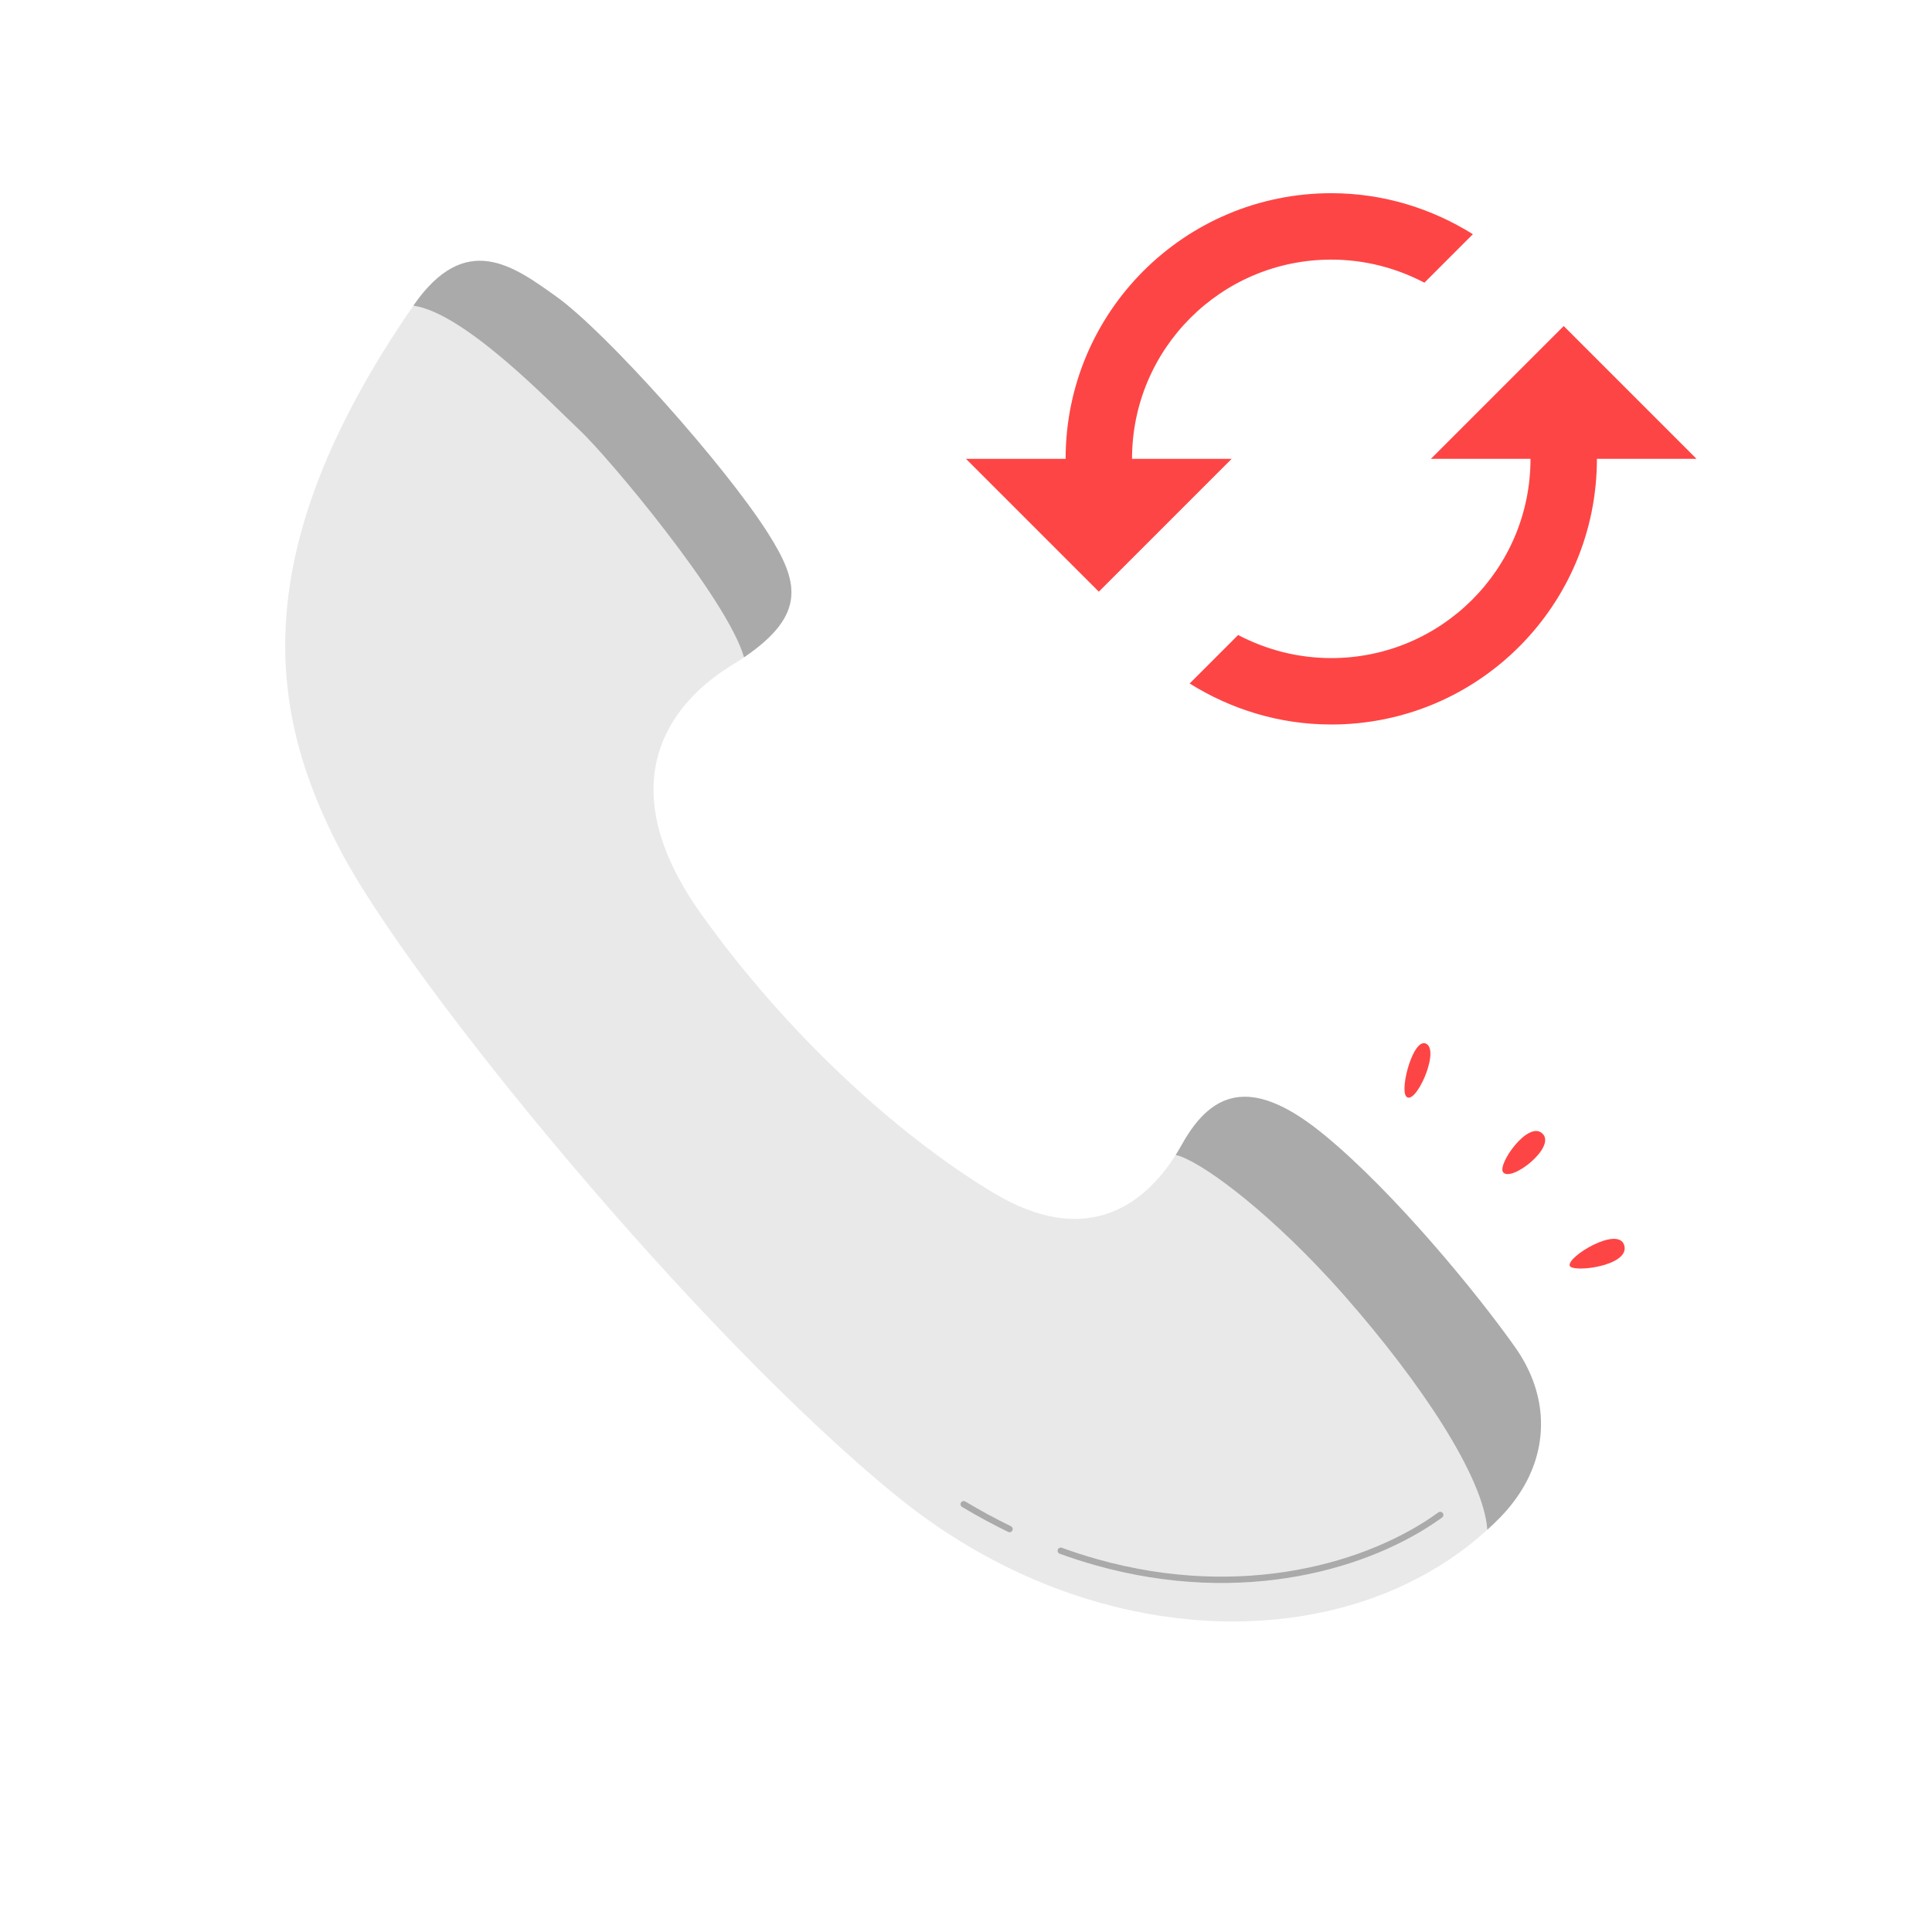 <svg width="80" height="80" viewBox="0 0 80 80" fill="none" xmlns="http://www.w3.org/2000/svg">
    <path
        d="M23.038 12.283C25.093 13.752 30.042 19.295 31.8 22.079C33.053 24.059 33.442 25.432 30.808 27.219C30.656 27.323 30.493 27.427 30.319 27.533C29.269 28.179 28.387 28.992 27.81 29.97C26.638 31.937 26.692 34.57 29.038 37.854C32.55 42.77 37.1 46.961 41.127 49.387C44.904 51.661 47.317 49.984 48.684 47.824C48.775 47.678 48.861 47.534 48.944 47.386C50.255 45.028 51.982 44.638 54.868 47.02C57.755 49.403 61.16 53.549 62.745 55.797C64.005 57.586 64.162 59.655 63.132 61.49C62.865 61.962 62.521 62.421 62.098 62.851C61.933 63.02 61.762 63.184 61.587 63.342C60.648 64.201 59.587 64.918 58.439 65.485C58.081 65.664 57.716 65.828 57.342 65.979C57.005 66.112 56.66 66.236 56.31 66.347C50.536 68.191 43.192 66.859 37.182 61.99C28.867 55.254 16.988 40.751 14.088 35.199C11.187 29.65 9.992 22.97 17.116 12.657L17.12 12.653C19.279 9.529 21.274 11.025 23.038 12.283Z"
        fill="#E9E9E9" />
    <path
        d="M54.868 47.021C57.754 49.404 61.16 53.549 62.745 55.797C64.005 57.586 64.162 59.655 63.131 61.491C62.865 61.963 62.521 62.421 62.098 62.852C61.933 63.02 61.762 63.184 61.587 63.342C61.431 61.148 58.83 57.251 55.708 53.694C55.484 53.437 55.257 53.188 55.035 52.944L55.032 52.943C52.227 49.905 49.617 48.03 48.684 47.824C48.774 47.678 48.861 47.534 48.944 47.386C50.255 45.028 51.982 44.638 54.868 47.021Z"
        fill="#AAAAAA" />
    <path
        d="M23.038 12.283C25.093 13.751 30.042 19.295 31.8 22.079C33.053 24.059 33.442 25.431 30.808 27.218C30.128 24.811 25.165 18.899 24.006 17.816C22.909 16.791 19.264 12.954 17.116 12.657L17.12 12.652C19.279 9.529 21.275 11.024 23.038 12.283Z"
        fill="#AAAAAA" />
    <path
        d="M41.86 63.197C41.236 62.894 40.606 62.554 39.972 62.174C39.91 62.137 39.83 62.157 39.793 62.219C39.755 62.281 39.776 62.362 39.837 62.399C40.478 62.783 41.114 63.126 41.746 63.433C41.811 63.464 41.889 63.437 41.92 63.372C41.952 63.307 41.925 63.229 41.86 63.197Z"
        fill="#AAAAAA" />
    <path
        d="M59.56 62.625C56.704 64.699 51.478 66.264 45.429 64.561C44.947 64.425 44.461 64.269 43.969 64.09C43.901 64.066 43.826 64.101 43.802 64.169C43.777 64.237 43.812 64.312 43.88 64.337C44.377 64.517 44.87 64.675 45.358 64.813C51.489 66.538 56.789 64.959 59.714 62.837C59.773 62.795 59.786 62.713 59.743 62.654C59.701 62.596 59.619 62.583 59.56 62.625Z"
        fill="#AAAAAA" />
    <path
        d="M64.998 52.411C64.876 52.039 67.007 50.748 67.255 51.562C67.519 52.426 65.097 52.714 64.998 52.411Z"
        fill="#FE4545" />
    <path
        d="M62.243 48.544C61.983 48.23 63.284 46.368 63.872 46.94C64.451 47.503 62.585 48.957 62.243 48.544Z"
        fill="#FE4545" />
    <path
        d="M58.227 45.4C58.588 45.823 59.615 43.577 59.078 43.231C58.541 42.886 57.95 45.076 58.227 45.4Z"
        fill="#FE4545" />
    <path
        d="M64.75 13.5L59.25 19H63.375C63.375 23.558 59.683 27.25 55.125 27.25C53.73 27.25 52.423 26.899 51.268 26.294L49.261 28.302C50.966 29.367 52.966 30 55.125 30C61.203 30 66.125 25.078 66.125 19H70.25L64.75 13.5ZM46.875 19C46.875 14.442 50.567 10.75 55.125 10.75C56.521 10.75 57.827 11.101 58.982 11.706L60.989 9.698C59.285 8.633 57.284 8 55.125 8C49.048 8 44.125 12.922 44.125 19H40L45.5 24.5L51 19H46.875Z"
        fill="#FE4545" />
</svg>
